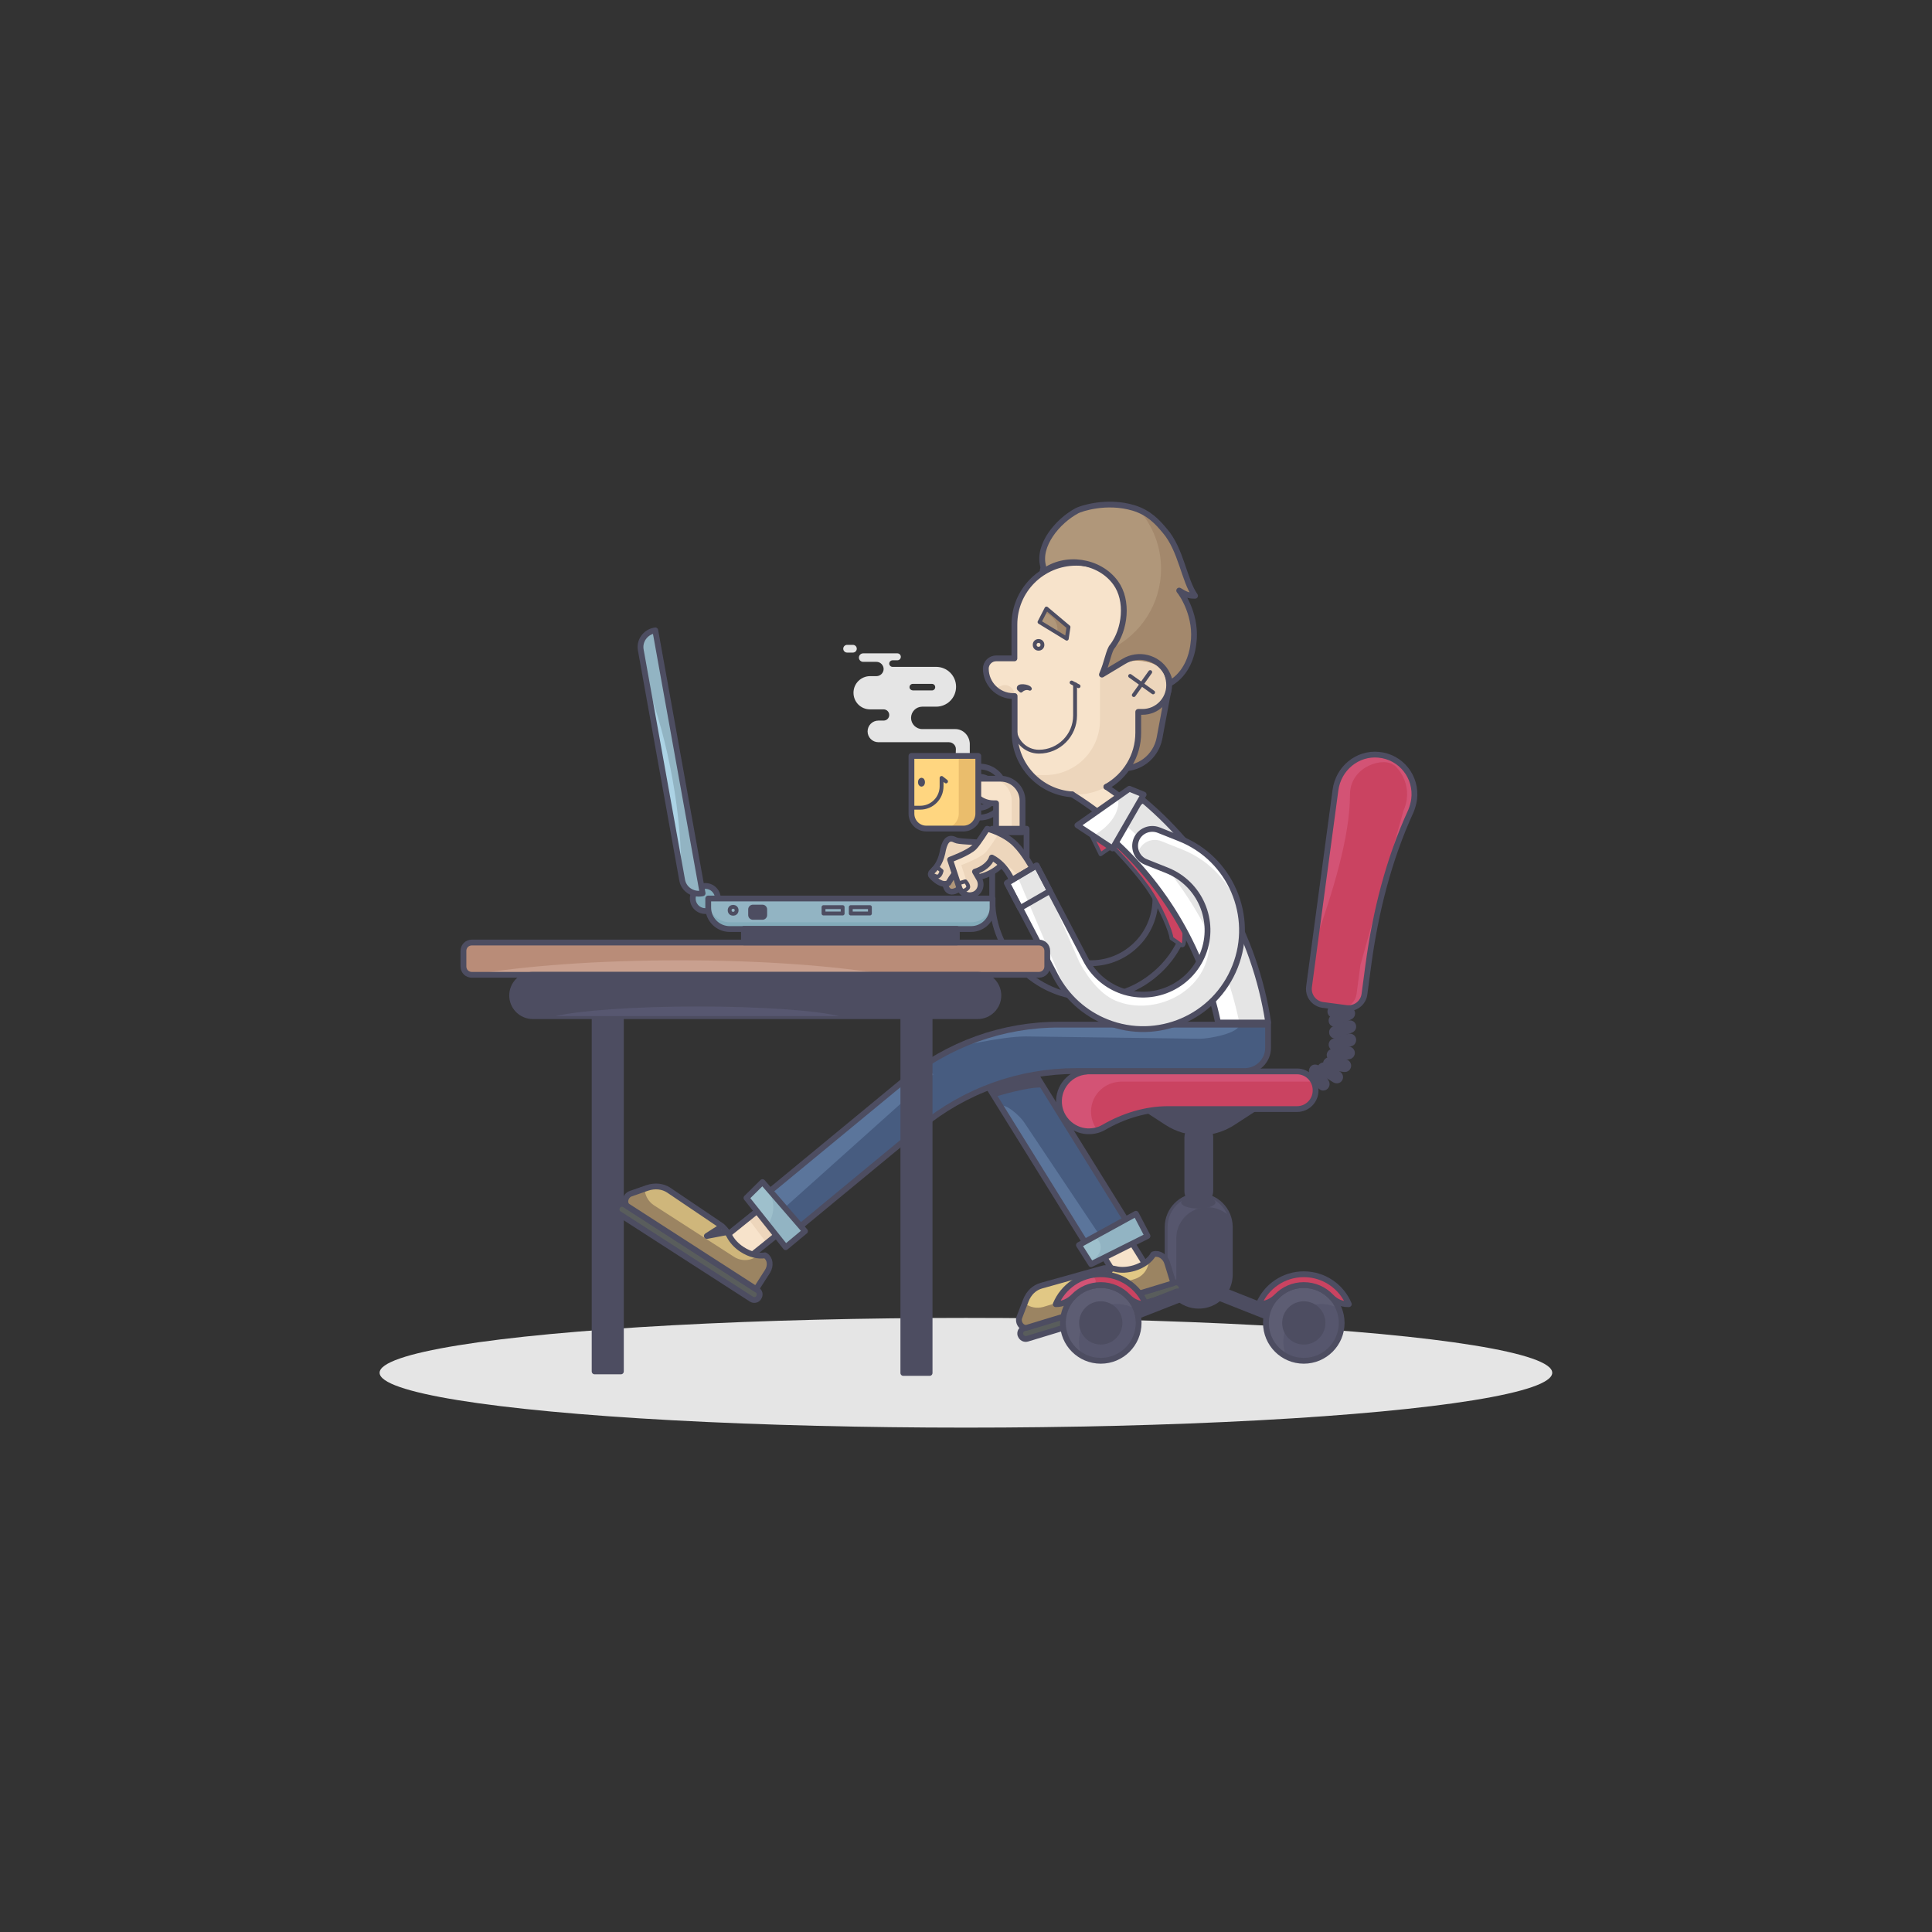 <?xml version="1.0" encoding="UTF-8" standalone="no"?><!DOCTYPE svg PUBLIC "-//W3C//DTD SVG 1.1//EN" "http://www.w3.org/Graphics/SVG/1.1/DTD/svg11.dtd"><svg width="100%" height="100%" viewBox="0 0 4167 4167" version="1.1" xmlns="http://www.w3.org/2000/svg" xmlns:xlink="http://www.w3.org/1999/xlink" xml:space="preserve" xmlns:serif="http://www.serif.com/" style="fill-rule:evenodd;clip-rule:evenodd;stroke-linecap:round;stroke-linejoin:round;stroke-miterlimit:10;"><rect x="0" y="0" width="4167" height="4167" fill="#333333" stroke="none"/><g><ellipse id="XMLID_173_" cx="2083.33" cy="2960.83" rx="1264.58" ry="118.333" style="fill:#e5e5e5;"/><path id="XMLID_12_" d="M2585.42,2816.25c37.083,0 67.083,-30 67.083,-67.083l0,-102.5c0,-37.084 -30,-67.084 -67.083,-67.084c-37.084,0 -67.084,30 -67.084,67.084l0,102.5c0,37.083 30,67.083 67.084,67.083Z" style="fill:none;fill-rule:nonzero;stroke:#4d4d61;stroke-width:12.5px;"/><path id="XMLID_83_" d="M2585.42,2816.25c37.083,0 67.083,-30 67.083,-67.083l0,-102.5c0,-37.084 -30,-67.084 -67.083,-67.084c-37.084,0 -67.084,30 -67.084,67.084l0,102.5c0,37.083 30,67.083 67.084,67.083Z" style="fill:#4d4d61;fill-rule:nonzero;"/><path id="XMLID_169_" d="M2537.08,2773.33l0,-102.5c0,-37.083 30,-67.083 67.084,-67.083c16.25,0 30.833,5.833 42.5,15c-10.417,-23.333 -33.75,-39.583 -61.25,-39.583c-37.084,-0 -67.084,30 -67.084,67.083l0,102.5c0,21.25 9.584,40 25,52.083c-4.166,-7.916 -6.25,-17.5 -6.25,-27.5Z" style="fill:#56566d;fill-rule:nonzero;"/><ellipse id="XMLID_162_" cx="2584.58" cy="2593.33" rx="37.083" ry="13.333" style="fill:#4d4d61;"/><path id="XMLID_159_" d="M2585.42,2593.33c13.75,0 25,-11.25 25,-25l-0,-115.416c-0,-11.667 -9.584,-21.25 -21.25,-21.25l-7.084,-0c-11.666,-0 -21.25,9.583 -21.25,21.25l0,115.416c-0.416,13.75 10.834,25 24.584,25Z" style="fill:#4d4d61;fill-rule:nonzero;"/><path id="XMLID_11_" d="M2585.42,2593.33c13.75,0 25,-11.25 25,-25l-0,-115.833c-0,-11.667 -9.167,-20.833 -20.834,-20.833l-7.916,-0c-11.667,-0 -20.834,9.166 -20.834,20.833l0,115.833c-0.416,13.75 10.834,25 24.584,25Z" style="fill:none;fill-rule:nonzero;stroke:#4d4d61;stroke-width:12.5px;"/><path id="XMLID_121_" d="M2060.42,1572.5l-71.25,0c-13.334,0 -24.167,-10.833 -24.167,-24.167c0,-13.333 10.833,-24.166 24.167,-24.166l30,-0c23.75,-0 42.916,-19.167 42.916,-42.917c0,-23.75 -19.166,-42.917 -42.916,-42.917l-94.167,0c-3.75,0 -7.083,-3.333 -7.083,-7.083c-0,-3.75 3.333,-7.083 7.083,-7.083l10.417,-0c4.166,-0 7.5,-3.334 7.5,-7.5c-0,-4.167 -3.334,-7.5 -7.5,-7.5l-73.75,-0c-5,-0 -9.167,4.166 -9.167,9.166c-0,5 4.167,9.167 9.167,9.167l28.75,-0c8.333,-0 15.416,7.083 15.416,15.417c0,8.333 -7.083,15.416 -15.416,15.416l-13.75,0c-19.584,0 -35.834,15.834 -35.834,35.834c0,20 15.834,35.833 35.834,35.833l29.166,-0c6.667,-0 12.084,5.417 12.084,12.083c-0,6.667 -5.417,12.084 -12.084,12.084l-11.25,-0c-12.916,-0 -23.333,10.416 -23.333,23.333c-0,12.917 10.417,23.333 23.333,23.333l152.084,0c8.333,0 15.416,7.084 15,15.417l-0.417,11.667l30.417,-0l-0,-24.167c-0.834,-17.5 -14.584,-31.25 -31.25,-31.25Zm-98.75,-90.417c-0,-3.75 2.916,-7.083 7.083,-7.083l41.25,-0c3.75,-0 7.083,2.917 7.083,7.083c0,3.75 -2.916,7.084 -7.083,7.084l-41.25,-0c-4.167,-0.417 -7.083,-3.334 -7.083,-7.084Z" style="fill:#e5e5e5;fill-rule:nonzero;"/><path id="XMLID_164_" d="M1839.58,1407.5l-12.5,0c-4.583,0 -8.333,-3.75 -8.333,-8.333c0,-4.584 3.75,-8.334 8.333,-8.334l12.5,0c4.584,0 8.334,3.75 8.334,8.334c-0,4.583 -3.75,8.333 -8.334,8.333Z" style="fill:#e5e5e5;fill-rule:nonzero;"/><path id="XMLID_4_" d="M2842.5,2345.42l-17.5,-28.75c-3.75,-6.25 -1.667,-14.584 4.583,-18.75c6.25,-3.75 14.584,-1.667 18.75,4.583l17.5,28.75c3.75,6.25 1.667,14.583 -4.583,18.75c-6.667,4.167 -15,2.083 -18.75,-4.583Z" style="fill:#4d4d61;fill-rule:nonzero;"/><path d="M2875.83,2334.58l-28.333,-17.916c-6.25,-4.167 -8.333,-12.5 -4.167,-18.75c4.167,-6.25 12.5,-8.334 18.75,-4.167l28.334,17.917c6.25,4.166 8.333,12.5 4.166,18.75c-3.75,6.25 -12.083,7.916 -18.75,4.166Z" style="fill:#4d4d61;fill-rule:nonzero;"/><path d="M2898.75,2312.08l-33.333,-4.583c-7.5,-0.833 -12.5,-7.917 -11.667,-15.417c0.833,-7.5 7.917,-12.5 15.417,-11.666l33.333,4.583c7.5,0.833 12.5,7.917 11.667,15.417c-1.25,7.5 -7.917,12.5 -15.417,11.666Z" style="fill:#4d4d61;fill-rule:nonzero;"/><path d="M2910.42,2284.58l-33.334,4.584c-7.5,1.25 -14.166,-4.167 -15.416,-11.667c-1.25,-7.5 4.166,-14.167 11.666,-15.417l33.334,-4.583c7.5,-1.25 14.166,4.167 15.416,11.667c0.834,7.5 -4.166,14.166 -11.666,15.416Z" style="fill:#4d4d61;fill-rule:nonzero;"/><path d="M2915.42,2256.25l-32.084,10c-7.083,2.083 -14.583,-1.667 -17.083,-9.167c-2.083,-7.083 1.667,-14.583 9.167,-17.083l32.083,-10c7.083,-2.083 14.583,1.667 17.083,9.167c1.667,7.5 -2.083,15 -9.166,17.083Z" style="fill:#4d4d61;fill-rule:nonzero;"/><path d="M2916.25,2227.08l-31.25,12.084c-7.083,2.5 -15,-0.834 -17.5,-7.917c-2.5,-7.083 0.833,-15 7.917,-17.5l31.25,-12.083c7.083,-2.5 15,0.833 17.5,7.916c2.5,7.084 -0.834,14.584 -7.917,17.5Z" style="fill:#4d4d61;fill-rule:nonzero;"/><path d="M2915.42,2197.92l-30,15.416c-6.667,3.334 -15,0.834 -18.334,-5.833c-3.333,-6.667 -0.833,-15 5.834,-18.333l30,-15.417c6.666,-3.333 15,-0.833 18.333,5.833c3.333,6.667 0.833,15 -5.833,18.334Z" style="fill:#4d4d61;fill-rule:nonzero;"/><path id="XMLID_3_" d="M2912.92,2178.33l-30,15.417c-6.667,3.333 -15,0.833 -18.334,-5.833c-3.333,-6.667 -0.833,-15 5.834,-18.334l30,-15.416c6.666,-3.334 15,-0.834 18.333,5.833c3.333,6.667 0.833,15 -5.833,18.333Z" style="fill:#4d4d61;fill-rule:nonzero;"/><path id="XMLID_112_" d="M2112.92,1653.33c-30.417,0 -55,24.584 -55,55c-0,30.417 24.583,55 55,55c30.416,0 55,-24.583 55,-55c-0,-30.416 -24.584,-55 -55,-55Zm-0,88.75c-18.334,0 -33.334,-15 -33.334,-33.333c0,-18.333 15,-33.333 33.334,-33.333c18.333,-0 33.333,15 33.333,33.333c0,18.333 -15,33.333 -33.333,33.333Z" style="fill:none;fill-rule:nonzero;stroke:#4d4d61;stroke-width:12.5px;"/><path id="XMLID_105_" d="M2158.33,1679.58l-47.5,0c-12.5,0 -20.833,13.334 -14.583,24.584c8.75,16.666 26.667,28.333 47.083,28.333l5.417,0l0,62.5l57.083,0l0,-68.333c-0.416,-25.834 -21.666,-47.084 -47.5,-47.084Z" style="fill:#f7e3cb;fill-rule:nonzero;"/><path id="XMLID_114_" d="M2158.33,1679.58l-23.75,0c26.25,0 47.5,21.25 47.5,47.5l0,68.334l23.75,-0l0,-68.334c-0.416,-26.25 -21.666,-47.5 -47.5,-47.5Z" style="fill:#edd6bc;fill-rule:nonzero;"/><path id="XMLID_108_" d="M2158.33,1679.58l-53.75,0c-8.75,0 -14.583,8.334 -12.083,16.25c7.083,21.25 27.083,36.667 50.417,36.667l5.416,0l0,62.5l57.084,0l-0,-68.333c-0,-25.834 -21.25,-47.084 -47.084,-47.084Z" style="fill:none;fill-rule:nonzero;stroke:#4d4d61;stroke-width:12.5px;"/><path id="XMLID_5_" d="M1997.92,1787.08l80,0c17.5,0 32.083,-14.166 32.083,-32.083l-0,-124.583l-144.167,-0l0,124.583c0,17.5 14.167,32.083 32.084,32.083Z" style="fill:#ffd680;fill-rule:nonzero;"/><path id="XMLID_93_" d="M1965.83,1742.08l18.75,0c25.834,0 46.25,-20.833 46.25,-46.25l0,-17.916l9.584,7.5" style="fill:none;fill-rule:nonzero;stroke:#4d4d61;stroke-width:8.33px;"/><path id="XMLID_122_" d="M2067.92,1630l-0,124.583c-0,17.5 -14.167,32.084 -32.084,32.084l41.667,-0c17.5,-0 32.083,-14.167 32.083,-32.084l0,-124.583l-41.666,0Z" style="fill:#eabd6c;fill-rule:nonzero;"/><path id="XMLID_104_" d="M1997.92,1787.08l80,0c17.5,0 32.083,-14.166 32.083,-32.083l-0,-124.583l-144.167,-0l0,124.583c0,17.5 14.167,32.083 32.084,32.083Z" style="fill:none;fill-rule:nonzero;stroke:#4d4d61;stroke-width:12.5px;"/><path id="XMLID_98_" d="M2352.92,1799.58l20.833,42.917l30.833,-21.25l-51.666,-21.667Z" style="fill:#ca4361;fill-rule:nonzero;"/><path id="XMLID_101_" d="M2352.92,1799.58l20.833,42.917l30.833,-21.25l-51.666,-21.667Z" style="fill:none;fill-rule:nonzero;stroke:#4d4d61;stroke-width:8.33px;"/><path id="XMLID_79_" d="M2423.72,2779.25l56.988,-35.393l-237.64,-382.629l-56.987,35.393l237.639,382.629Z" style="fill:#f7e3cb;"/><path id="XMLID_49_" d="M2423.72,2779.25l56.988,-35.393l-237.64,-382.629l-56.987,35.393l237.639,382.629Z" style="fill:none;stroke:#4d4d61;stroke-width:12.5px;"/><path id="XMLID_50_" d="M1565,2666.67l441.25,-355l42.5,51.25l-441.25,355.416l-42.5,-51.666Z" style="fill:#f7e3cb;fill-rule:nonzero;"/><path id="XMLID_138_" d="M1613.33,2627.92l40.417,53.333l40,-31.25l-40.417,-54.583l-40,32.5Z" style="fill:#edd6bc;fill-rule:nonzero;"/><path id="XMLID_77_" d="M1565,2666.67l441.25,-355l42.5,51.25l-441.25,355.416l-42.5,-51.666Z" style="fill:none;fill-rule:nonzero;stroke:#4d4d61;stroke-width:12.5px;"/><path id="XMLID_64_" d="M2514.58,1799.58l-31.666,-36.666c-13.334,-15.417 -36.667,-17.084 -52.084,-4.167c-15.833,13.333 -17.5,37.083 -4.166,52.5l31.666,36.667c50,57.916 43.75,145.833 -14.583,195.833c-57.917,50 -145.833,43.75 -195.833,-14.583c-21.667,-25.417 -33.75,-57.5 -33.75,-90.834l-0,-150.833l-74.167,0l0,151.25c0,51.25 18.333,100.417 51.667,139.167c77.083,89.166 211.666,99.166 300.833,22.083c89.167,-76.25 98.75,-211.25 22.083,-300.417Z" style="fill:none;fill-rule:nonzero;stroke:#4d4d61;stroke-width:12.5px;"/><path id="XMLID_102_" d="M2395,1821.25c0,0 47.917,47.917 78.75,91.25c30.417,42.917 52.917,100 52.917,111.25c17.5,11.25 22.083,17.5 25,14.583c2.916,-2.916 2.916,-19.583 2.916,-34.166c0,-15 -135.416,-199.167 -159.583,-182.917Z" style="fill:#ca4361;fill-rule:nonzero;"/><path id="XMLID_103_" d="M2395,1821.25c0,0 47.917,47.917 78.75,91.25c30.417,42.917 52.917,100 52.917,111.25c17.5,11.25 22.083,17.5 25,14.583c2.916,-2.916 2.916,-19.583 2.916,-34.166c0,-15 -135.416,-199.167 -159.583,-182.917Z" style="fill:none;fill-rule:nonzero;stroke:#4d4d61;stroke-width:8.33px;"/><path id="XMLID_135_" d="M2540.83,2788.75l-325.416,98.75c-5.834,1.667 -12.084,-1.667 -14.167,-7.5l-0.417,-0.833c-1.666,-5.834 1.667,-12.084 7.5,-14.167l325.417,-98.75c5.833,-1.667 12.083,1.667 14.167,7.5l0.416,0.833c1.667,6.25 -1.666,12.5 -7.5,14.167Z" style="fill:#595d5c;fill-rule:nonzero;"/><path id="XMLID_134_" d="M2540.83,2788.75l-325.416,98.75c-5.834,1.667 -12.084,-1.667 -14.167,-7.5l-0.417,-0.833c-1.666,-5.834 1.667,-12.084 7.5,-14.167l325.417,-98.75c5.833,-1.667 12.083,1.667 14.167,7.5l0.416,0.833c1.667,6.25 -1.666,12.5 -7.5,14.167Z" style="fill:none;fill-rule:nonzero;stroke:#4d4d61;stroke-width:12.5px;"/><path id="XMLID_133_" d="M2488.75,2705l-1.25,0.417c-7.083,12.5 -22.083,23.75 -41.25,29.583c-14.167,4.167 -28.333,5 -40,2.083c-10.417,-2.5 -21.25,-2.916 -31.667,0l-128.333,35.834c-15.417,4.166 -27.5,15.833 -33.75,32.083l-13.75,35.833c-4.583,12.084 5.833,25.834 17.083,22.5l315,-95.833l-13.333,-43.333c-4.167,-13.75 -17.083,-22.084 -28.75,-19.167Z" style="fill:#9b8462;fill-rule:nonzero;"/><path id="XMLID_132_" d="M2212.5,2805.42l-2.083,5.833c10.833,8.333 25.416,11.667 40,7.5l196.666,-60c18.75,-5.833 30.417,-22.5 30.834,-41.25c-7.917,7.5 -18.75,13.75 -31.25,17.5c-14.167,4.167 -28.334,5 -40,2.083c-10.417,-2.5 -21.25,-2.916 -31.667,0l-128.333,35.834c-15.834,4.166 -27.917,15.833 -34.167,32.5Z" style="fill:#e1c885;fill-rule:nonzero;"/><path id="XMLID_131_" d="M2488.75,2705l-1.25,0.417c-7.083,12.5 -22.083,23.75 -41.25,29.583c-14.167,4.167 -28.333,5 -40,2.083c-10.417,-2.5 -21.25,-2.916 -31.667,0l-128.333,35.834c-15.417,4.166 -27.5,15.833 -33.75,32.083l-13.75,35.833c-4.583,12.084 5.833,25.834 17.083,22.5l315,-95.833l-13.333,-43.333c-4.167,-13.75 -17.083,-22.084 -28.75,-19.167Z" style="fill:none;fill-rule:nonzero;stroke:#4d4d61;stroke-width:12.5px;"/><path id="XMLID_100_" d="M2374.58,2774.58l22.084,-39.166l-16.667,0.416l-5.417,38.75Z" style="fill:none;fill-rule:nonzero;stroke:#4d4d61;stroke-width:12.5px;"/><path id="XMLID_7_" d="M2312.5,1713.33c177.5,110.834 299.583,289.584 340.417,492.084l57.5,-0c-32.5,-206.667 -149.584,-390.834 -324.167,-508.334" style="fill:#f7e3cb;fill-rule:nonzero;"/><path id="XMLID_10_" d="M2658.75,2421.25l46.25,-30l-233.75,0l46.25,30c43.333,27.917 98.333,27.917 141.25,0Z" style="fill:none;fill-rule:nonzero;stroke:#4d4d61;stroke-width:12.5px;"/><path id="XMLID_2_" d="M2658.75,2421.25l46.25,-30l-233.75,0l46.25,30c43.333,27.917 98.333,27.917 141.25,0Z" style="fill:#4d4d61;fill-rule:nonzero;"/><path id="XMLID_26_" d="M2372.92,1703.33c47.916,-20 82.083,-67.5 82.083,-122.916l0,-45l9.167,-0c31.666,-0 57.5,-25.834 57.5,-57.5c-0,-31.667 -22.084,-61.25 -54.167,-61.25l-15.417,1.25l2.5,-70.834c0,-73.75 -59.583,-133.333 -133.333,-133.333c-73.75,0 -133.333,59.583 -133.333,133.333l-0,72.917l-39.584,0c-12.083,0 -22.083,10 -22.083,22.083c0,32.5 26.25,59.167 59.167,59.167l2.916,0l0,79.167c0,70.416 55,128.333 124.167,132.916" style="fill:#f7e3cb;fill-rule:nonzero;"/><path id="XMLID_1_" d="M2797.5,2310.83l-449.583,0c-1.667,0 -2.917,0 -4.584,0.417c-34.583,2.5 -61.666,32.917 -59.166,68.75c2.083,32.083 28.75,58.333 61.25,60c12.916,0.417 25,-2.5 35,-8.333c42.5,-24.584 90,-39.584 139.583,-39.584l277.5,0c22.083,0 40,-17.916 40,-40c0.417,-22.916 -17.917,-41.25 -40,-41.25Z" style="fill:#ca4361;fill-rule:nonzero;"/><path id="XMLID_163_" d="M2353.33,2402.08c-2.5,-35.833 24.584,-65.833 59.167,-68.75c1.25,0 2.917,-0.416 4.583,-0.416l416.667,-0c-6.667,-13.334 -20,-22.084 -35.833,-22.084l-450,0c-1.667,0 -2.917,0 -4.584,0.417c-34.583,2.5 -61.666,32.917 -59.166,68.75c2.083,32.083 28.75,58.333 61.25,60c7.5,0.417 14.583,-0.417 21.25,-2.5c-7.5,-10.417 -12.5,-22.5 -13.334,-35.417Z" style="fill:#d35375;fill-rule:nonzero;"/><path id="XMLID_39_" d="M2797.5,2310.83l-449.583,0c-1.667,0 -2.917,0 -4.584,0.417c-34.583,2.5 -61.666,32.917 -59.166,68.75c2.083,32.083 28.75,58.333 61.25,60c12.916,0.417 25,-2.5 35,-8.333c42.5,-24.584 90,-39.584 139.583,-39.584l277.5,0c22.083,0 40,-17.916 40,-40c0.417,-22.916 -17.917,-41.25 -40,-41.25Z" style="fill:none;fill-rule:nonzero;stroke:#4d4d61;stroke-width:12.5px;"/><path id="XMLID_15_" d="M2745.75,2852.01l11.352,-28.666l-123.96,-49.093l-11.352,28.665l123.96,49.094Z" style="fill:#4d4d61;"/><path id="XMLID_20_" d="M2436.67,2851.67l-11.25,-28.334l109.583,-43.333c7.917,-2.917 16.667,0.833 20,8.75c2.917,7.917 -0.833,16.667 -8.75,20l-109.583,42.917Z" style="fill:#4d4d61;fill-rule:nonzero;"/><path id="XMLID_28_" d="M2520,1489.58l-19.167,102.5c-7.916,41.25 -45.833,69.584 -87.5,64.584l-0.416,-0l49.166,-207.084l57.917,40Z" style="fill:#a3886c;fill-rule:nonzero;"/><path id="XMLID_36_" d="M2520,1489.58l-19.167,102.5c-7.916,41.25 -45.833,69.584 -87.5,64.584l-0.416,-0l49.166,-207.084l57.917,40Z" style="fill:none;fill-rule:nonzero;stroke:#4d4d61;stroke-width:12.5px;"/><path id="XMLID_35_" d="M2187.92,1508.33l-0,-9.583c-0,-13.333 -11.667,-23.333 -24.584,-20.833l-15.416,5.416l40,25Z" style="fill:#edd6bc;fill-rule:nonzero;"/><path id="XMLID_40_" d="M2462.08,1420l-7.5,0l0,-71.25c-32.083,49.583 -82.083,115 -82.083,115l0,89.583c0,65.417 -52.917,118.334 -118.333,118.334l-30.417,-0c24.167,25.833 58.75,42.083 97.083,42.083c73.75,0 133.334,-59.583 133.334,-133.333l-0,-45l9.166,-0c32.917,-0 59.167,-27.5 57.5,-60.417c-0.833,-31.25 -27.916,-55 -58.75,-55Z" style="fill:#edd6bc;fill-rule:nonzero;"/><path id="XMLID_46_" d="M2386.25,1697.08c40.833,-22.916 68.75,-66.25 68.75,-116.666l0,-45l9.167,-0c31.666,-0 57.5,-25.834 57.5,-57.5c-0,-31.667 -22.084,-61.25 -54.167,-61.25l-15.417,1.25l2.5,-70.834c0,-73.75 -59.583,-133.333 -133.333,-133.333c-73.75,0 -133.333,59.583 -133.333,133.333l-0,72.917l-39.584,0c-12.083,0 -22.083,10 -22.083,22.083c0,32.5 26.25,59.167 59.167,59.167l2.916,0l0,79.167c0,70.416 55,128.333 124.167,132.916" style="fill:none;fill-rule:nonzero;stroke:#4d4d61;stroke-width:12.5px;"/><circle id="XMLID_24_" cx="2240" cy="1390.83" r="8.333" style="fill:none;stroke:#4d4d61;stroke-width:8.33px;stroke-linecap:butt;stroke-linejoin:miter;"/><path id="XMLID_31_" d="M2318.75,1475.83l0,67.5c0,42.917 -35,77.917 -77.917,77.917c-29.166,0 -52.5,-23.75 -52.5,-52.5" style="fill:none;fill-rule:nonzero;stroke:#4d4d61;stroke-width:8.33px;"/><path id="XMLID_30_" d="M2311.25,1472.08l15,7.917" style="fill:none;fill-rule:nonzero;stroke:#4d4d61;stroke-width:8.33px;"/><path id="XMLID_32_" d="M2257.08,1312.5l-15,29.167l58.75,35.833l3.75,-25l-47.5,-40Z" style="fill:#b0977a;fill-rule:nonzero;"/><path id="XMLID_41_" d="M2257.08,1312.5l-4.583,9.167c16.25,4.583 28.333,18.75 28.333,36.25c0,2.5 -0.416,5 -0.833,7.083l20.833,12.917l3.75,-25l-47.5,-40.417Z" style="fill:#a3886c;fill-rule:nonzero;"/><path id="XMLID_23_" d="M2257.08,1312.5l-15,29.167l58.75,35.833l3.75,-25l-47.5,-40Z" style="fill:none;fill-rule:nonzero;stroke:#4d4d61;stroke-width:8.33px;"/><path id="XMLID_22_" d="M2543.33,1273.75c14.167,8.75 20.417,11.25 34.167,11.25c-23.75,-33.333 -29.583,-98.75 -65,-140c-15.833,-18.75 -33.75,-39.167 -67.917,-49.583c-58.75,-17.5 -114.166,2.083 -121.25,5.833c-42.916,22.917 -85.833,75.417 -73.333,120.417c1.25,5 -2.917,8.333 0,12.083c47.083,-35.833 121.25,-25 156.25,23.333c27.917,38.334 20.417,100.834 -6.667,136.667c-7.916,7.917 -11.25,34.583 -22.916,61.25l31.25,-19.167c32.083,-19.583 80.416,-13.75 107.083,12.917c4.583,7.917 7.5,16.25 8.75,24.583c3.333,-2.083 7.5,-4.583 12.5,-8.75c30.833,-25.833 36.25,-65 37.5,-75c9.167,-59.166 -23.75,-108.333 -30.417,-115.833Z" style="fill:#b0977a;fill-rule:nonzero;"/><path id="XMLID_42_" d="M2577.92,1285.42c-23.75,-33.334 -29.584,-98.75 -65,-140c-13.75,-16.25 -29.167,-34.167 -55.834,-45c29.167,33.75 47.084,77.916 47.084,126.25c-0,75.833 -43.75,141.25 -107.5,172.916c-5.834,11.25 -9.584,33.75 -19.584,56.25l31.25,-19.166c32.084,-19.584 80.417,-13.75 107.084,12.916c4.583,7.917 7.5,16.25 8.75,24.584c3.333,-2.084 7.5,-4.584 12.5,-8.75c30.833,-25.834 36.25,-65 37.5,-75c8.333,-59.584 -25,-109.167 -31.25,-116.25c15,8.75 21.25,11.25 35,11.25Z" style="fill:#a3886c;fill-rule:nonzero;"/><path id="XMLID_33_" d="M2543.33,1273.75c14.167,8.75 20.417,11.25 34.167,11.25c-23.75,-33.333 -29.583,-98.75 -65,-140c-15.833,-18.75 -33.75,-39.167 -67.917,-49.583c-58.75,-17.5 -114.166,2.083 -121.25,5.833c-42.916,22.917 -85.833,75.417 -73.333,120.417c1.25,5 -2.917,8.333 0,12.083c47.083,-35.833 121.25,-25 156.25,23.333c27.917,38.334 20.417,100.834 -6.667,136.667c-7.916,7.917 -11.25,34.583 -22.916,61.25l47.083,-28.333c31.25,-19.167 72.5,-9.167 91.25,22.5c4.583,7.916 7.5,16.25 8.75,24.583c3.333,-2.083 7.5,-4.583 12.5,-8.75c30.833,-25.833 36.25,-65 37.5,-75c9.167,-59.583 -23.75,-108.75 -30.417,-116.25Z" style="fill:none;fill-rule:nonzero;stroke:#4d4d61;stroke-width:12.5px;"/><path id="XMLID_25_" d="M2437.5,1457.92l49.583,35.416" style="fill:none;fill-rule:nonzero;stroke:#4d4d61;stroke-width:8.33px;"/><path id="XMLID_29_" d="M2480.83,1449.58l-35.416,49.584" style="fill:none;fill-rule:nonzero;stroke:#4d4d61;stroke-width:8.33px;"/><path id="XMLID_38_" d="M2197.5,1485.42l4.583,4.166c0,0 8.334,-8.75 19.167,-4.166c-2.917,-5.834 -27.083,-8.75 -23.75,-0Z" style="fill:none;fill-rule:nonzero;stroke:#4d4d61;stroke-width:8.33px;"/><path id="XMLID_71_" d="M2312.5,1713.33c177.5,110.834 299.583,289.584 340.417,492.084l57.5,-0c-32.5,-206.667 -149.584,-390.834 -324.167,-508.334" style="fill:none;fill-rule:nonzero;stroke:#4d4d61;stroke-width:12.5px;"/><path id="XMLID_78_" d="M2102.76,2297.27l255.274,410.946l85.304,-52.99l-255.275,-410.946l-85.303,52.99Z" style="fill:#475c80;"/><path id="XMLID_146_" d="M2153.33,2381.67l183.75,292.916c11.667,-7.5 47.084,8.75 39.584,-2.916l-167.917,-251.25c-7.5,-11.667 -39.583,-42.084 -51.667,-34.584l-3.75,-4.166Z" style="fill:#6987af;fill-opacity:0.57;fill-rule:nonzero;"/><path id="XMLID_137_" d="M2145.42,2365.83c-0,0 78.75,-24.583 105.833,-19.583c-27.5,-52.917 -37.5,-63.333 -37.5,-63.333l-105.417,34.166l37.084,48.75Z" style="fill:#4d4d61;fill-rule:nonzero;"/><path id="XMLID_43_" d="M2102.76,2297.27l255.274,410.946l85.304,-52.99l-255.275,-410.946l-85.303,52.99Z" style="fill:none;stroke:#4d4d61;stroke-width:12.5px;"/><path id="XMLID_76_" d="M1950.42,2330l-321.25,265l63.75,77.5l293.333,-242.083c94.167,-77.917 212.917,-120.417 335,-120.417l363.75,0c27.5,0 50,-22.5 50,-50l0,-50l-450,0c-122.083,-0.417 -240.417,42.083 -334.583,120Z" style="fill:#475c80;fill-rule:nonzero;"/><path id="XMLID_174_" d="M1649.17,2578.33l28.333,39.584l335.417,-300.417l-17.084,-21.25c-15.833,10.417 -30.833,21.667 -45.416,33.75l-301.25,248.333Z" style="fill:#6987af;fill-opacity:0.57;fill-rule:nonzero;"/><path id="XMLID_140_" d="M2212.5,2235.42l375.417,5c19.583,-0 85.416,-11.667 85.416,-31.25l-387.5,-0c-40,-0 -165.833,19.583 -212.083,44.583c-12.083,6.667 82.5,-18.333 138.75,-18.333Z" style="fill:#6987af;fill-opacity:0.57;fill-rule:nonzero;"/><path id="XMLID_48_" d="M1950.42,2330l-321.25,265l63.75,77.5l293.333,-242.083c94.167,-77.917 212.917,-120.417 335,-120.417l363.75,0c27.5,0 50,-22.5 50,-50l0,-50l-450,0c-122.083,-0.417 -240.417,42.083 -334.583,120Z" style="fill:none;fill-rule:nonzero;stroke:#4d4d61;stroke-width:12.5px;"/><path id="XMLID_37_" d="M2735.42,2205.42c-28.75,-187.5 -125.834,-358.75 -270.417,-480l-91.25,63.333c129.583,105.833 219.167,253.333 253.333,416.667l108.334,-0Z" style="fill:#e5e5e5;fill-rule:nonzero;"/><path id="XMLID_123_" d="M2627.08,2205.42l45.834,-0c-35.417,-172.5 -128.75,-328.75 -263.334,-441.667l-35.833,25c129.583,105.417 219.167,253.333 253.333,416.667Z" style="fill:#fff;fill-rule:nonzero;"/><path id="XMLID_47_" d="M2735.42,2205.42c-28.75,-187.5 -125.834,-358.75 -270.417,-480l-91.25,63.333c129.583,105.833 219.167,253.333 253.333,416.667l108.334,-0Z" style="fill:none;fill-rule:nonzero;stroke:#4d4d61;stroke-width:12.5px;"/><path id="XMLID_95_" d="M2069.58,1916.25c0,0 -34.583,28.75 -31.666,-30.417c1.25,-27.083 36.666,-26.25 36.666,-26.25l3.75,25.417l-8.75,31.25Z" style="fill:#b0977a;fill-rule:nonzero;"/><path id="XMLID_94_" d="M2069.58,1916.25c0,0 -34.583,28.75 -31.666,-30.417c1.25,-27.083 36.666,-26.25 36.666,-26.25l3.75,25.417l-8.75,31.25Z" style="fill:none;fill-rule:nonzero;stroke:#4d4d61;stroke-width:12.5px;"/><path id="XMLID_60_" d="M2171.67,1852.08c-16.667,23.334 -42.5,38.334 -71.25,41.25c-21.667,2.084 -21.25,-47.916 -55,11.25c-13.334,7.084 -29.167,-7.083 -36.25,-15.416c-2.084,-2.5 -2.084,-6.25 0.416,-8.334c6.25,-5.416 17.917,-18.333 23.334,-40.833c3.75,-21.667 10.833,-37.5 27.916,-28.333c15,7.916 108.334,-3.334 110.834,40.416Z" style="fill:#edd6bc;fill-rule:nonzero;"/><path id="XMLID_91_" d="M2171.67,1852.08c-16.667,23.334 -42.5,38.334 -71.25,41.25c-21.667,2.084 -21.25,-47.916 -55,11.25c-13.334,7.084 -28.75,-7.083 -36.25,-15c-2.5,-2.5 -2.084,-6.666 0.416,-8.75c6.667,-5.833 17.917,-18.333 22.917,-40.833c3.75,-21.667 10.833,-37.5 27.917,-28.333c15.416,7.916 108.75,-3.334 111.25,40.416Z" style="fill:none;fill-rule:nonzero;stroke:#4d4d61;stroke-width:12.5px;"/><path id="XMLID_89_" d="M2183.75,1901.25c0,0 -12.083,-35 -44.583,-51.667c-3.334,12.917 -20,25.834 -36.25,30.417l9.166,15.833c7.084,12.917 1.25,29.167 -12.5,33.75c-12.083,4.167 -25,-1.666 -30,-13.333l-20.416,-62.083c-0,-0 40,-14.584 52.083,-27.084c8.333,-8.333 27.917,-39.583 27.917,-39.583c-0,0 36.25,8.75 60.833,33.333c20.417,20.417 38.75,55 38.75,55l-45,25.417Z" style="fill:#edd6bc;fill-rule:nonzero;"/><path id="XMLID_119_" d="M2093.75,1927.92l-20.417,-62.084c0,0 40,-14.583 52.084,-27.083c8.333,-8.333 27.916,-39.583 27.916,-39.583c0,-0 5.417,1.25 13.75,4.583c-19.583,-11.667 -38.333,-16.25 -38.333,-16.25c0,0 -19.583,31.25 -27.917,39.583c-12.5,12.084 -52.083,27.084 -52.083,27.084l20.417,62.083c4.166,10.417 15,16.25 25.833,14.167c-0.417,-0.834 -0.833,-1.667 -1.25,-2.5Z" style="fill:#f7e3cb;fill-rule:nonzero;"/><path id="XMLID_120_" d="M2163.33,1861.25c-0.416,1.667 -1.25,3.333 -2.083,5c15.833,16.667 22.5,35 22.5,35l14.167,-7.917c-7.084,-10.833 -18.334,-23.75 -34.584,-32.083Z" style="fill:#f7e3cb;fill-rule:nonzero;"/><path id="XMLID_90_" d="M2183.75,1901.25c0,0 -12.083,-35 -44.583,-51.667c-3.334,12.917 -20,25.834 -36.25,30.417l9.166,15.833c7.084,12.917 1.25,29.167 -12.5,33.75c-12.083,4.167 -25,-1.666 -30,-13.333l-20.416,-62.083c-0,-0 40,-14.584 52.083,-27.084c8.333,-8.333 27.917,-39.583 27.917,-39.583c-0,0 36.25,8.75 60.833,33.333c20.417,20.417 38.75,55 38.75,55l-45,25.417Z" style="fill:none;fill-rule:nonzero;stroke:#4d4d61;stroke-width:12.5px;"/><path id="XMLID_92_" d="M2069.58,1904.58l12.5,-3.75c0,0 6.25,6.25 6.25,12.084c0,5.833 -14.583,10.416 -14.583,10.416c0,0 -9.583,-13.75 -4.167,-18.75Z" style="fill:none;fill-rule:nonzero;stroke:#4d4d61;stroke-width:8.33px;"/><path id="XMLID_106_" d="M2020.83,1870l10,8.333c0,0 -1.666,8.75 -6.666,11.667c-4.584,2.917 -16.667,-6.25 -16.667,-6.25c-0,0 6.25,-15.417 13.333,-13.75Z" style="fill:none;fill-rule:nonzero;stroke:#4d4d61;stroke-width:8.33px;"/><path id="XMLID_74_" d="M2235.83,1866.67l106.25,203.75c15.417,29.583 40.834,52.5 72.084,65c71.25,28.333 152.083,-6.667 180.416,-77.917c28.334,-71.25 -6.666,-152.083 -77.916,-180.417l-45,-17.916c-19.167,-7.5 -28.334,-29.584 -20.834,-48.334c7.5,-18.75 29.167,-27.916 48.334,-20.416l45,17.916c109.583,43.334 162.916,167.5 119.583,276.667c-43.333,109.583 -167.5,162.917 -276.667,119.583c-47.5,-18.75 -86.666,-54.166 -110.416,-99.583l-104.584,-200.417l63.75,-37.916Z" style="fill:#e5e5e5;fill-rule:nonzero;"/><path id="XMLID_6_" d="M2264.58,1921.67l-28.75,-55l-64.166,37.916l28.333,54.167l64.583,-37.083Z" style="fill:#e5e5e5;fill-rule:nonzero;"/><path id="XMLID_118_" d="M2171.67,1904.58l104.583,200.417c3.75,7.083 7.917,14.167 12.5,20.833c-2.5,-14.583 12.5,16.667 12.5,16.667l-106.667,-252.083l-22.916,14.166Z" style="fill:#fff;fill-rule:nonzero;"/><path id="XMLID_116_" d="M2264.58,1921.67l-28.75,-55l-64.166,37.916l28.333,54.167l64.583,-37.083Z" style="fill:none;fill-rule:nonzero;stroke:#4d4d61;stroke-width:12.5px;"/><path id="XMLID_107_" d="M2456.25,1834.58c7.5,-18.75 29.167,-27.916 48.333,-20.416l45,17.916c64.167,25.417 109.167,78.75 126.667,140.834c-11.667,-71.667 -59.583,-135.834 -131.667,-164.584l-45,-17.916c-19.166,-7.5 -40.416,1.666 -48.333,20.416c-4.583,11.25 -3.333,23.75 2.917,33.334c-0,-3.334 0.833,-6.25 2.083,-9.584Z" style="fill:#fff;fill-rule:nonzero;"/><path id="XMLID_113_" d="M2241.25,1877.08l87.083,198.75c22.084,40 49.167,71.25 80,83.334c71.25,28.333 162.5,-6.667 190.834,-77.917c12.083,-30.833 12.5,-63.333 3.333,-92.5c2.917,22.5 0.417,46.25 -8.75,68.75c-28.333,71.25 -109.167,106.25 -180.417,77.917c-30.833,-12.5 -56.666,-35.417 -72.083,-65l-105.417,-203.75" style="fill:#fff;fill-rule:nonzero;"/><path id="XMLID_62_" d="M2235.83,1866.67l106.25,203.75c15.417,29.583 40.834,52.5 72.084,65c71.25,28.333 152.083,-6.667 180.416,-77.917c28.334,-71.25 -6.666,-152.083 -77.916,-180.417l-45,-17.916c-19.167,-7.5 -28.334,-29.584 -20.834,-48.334c7.5,-18.75 29.167,-27.916 48.334,-20.416l45,17.916c109.583,43.334 162.916,167.5 119.583,276.667c-43.333,109.583 -167.5,162.917 -276.667,119.583c-47.5,-18.75 -86.666,-54.166 -110.416,-99.583l-104.584,-200.417l63.75,-37.916Z" style="fill:none;fill-rule:nonzero;stroke:#4d4d61;stroke-width:12.5px;"/><path id="XMLID_72_" d="M2466.67,1713.75l-67.084,116.25l-75.833,-50l112.083,-78.75l30.834,12.5Z" style="fill:#e5e5e5;fill-rule:nonzero;"/><path id="XMLID_115_" d="M2410.42,1719.17l-86.667,60.833l34.167,22.5c0.416,-0.417 0.833,-0.417 1.25,-0.833c37.916,-20.834 59.583,-56.25 51.25,-82.5Z" style="fill:#fff;fill-rule:nonzero;"/><path id="XMLID_34_" d="M2466.67,1713.75l-67.084,116.25l-75.833,-50l112.083,-78.75l30.834,12.5Z" style="fill:none;fill-rule:nonzero;stroke:#4d4d61;stroke-width:12.5px;"/><circle id="XMLID_80_" cx="2374.17" cy="2853.33" r="81.667" style="fill:#56566d;"/><path id="XMLID_170_" d="M2327.08,2894.17c0,-45 36.667,-81.667 81.667,-81.667c15,0 29.167,4.167 41.25,11.25c-12.083,-30.417 -41.667,-52.083 -76.25,-52.083c-45,-0 -81.667,36.666 -81.667,81.666c0,30 16.25,56.25 40.417,70.417c-3.333,-9.167 -5.417,-19.167 -5.417,-29.583Z" style="fill:#66667c;fill-opacity:0.44;fill-rule:nonzero;"/><circle id="XMLID_19_" cx="2374.17" cy="2853.33" r="81.667" style="fill:none;stroke:#4d4d61;stroke-width:12.5px;"/><circle id="XMLID_18_" cx="2374.17" cy="2853.33" r="40.417" style="fill:none;stroke:#4d4d61;stroke-width:12.5px;"/><circle id="XMLID_81_" cx="2374.17" cy="2853.33" r="40.417" style="fill:#4d4d61;"/><path id="XMLID_82_" d="M2469.17,2812.92c-13.75,-0 -26.25,-5.834 -35.834,-15.834c-15,-15.833 -35.833,-25.416 -59.166,-25.416c-22.917,-0 -43.334,9.166 -58.334,24.583c-10.416,10.417 -23.75,16.667 -38.333,16.667l-0.417,-0c15.834,-37.917 53.334,-64.584 97.084,-64.584c43.75,0 81.25,26.667 97.083,64.584l-2.083,-0Z" style="fill:#ca4361;fill-rule:nonzero;"/><path id="XMLID_167_" d="M2348.75,2751.25c-32.5,7.917 -58.75,31.25 -71.667,61.667l0.417,-0c14.167,-0 27.5,-5.417 37.083,-15.417c8.334,-8.75 25.417,-15.833 39.167,-20c12.083,-3.75 12.917,-21.25 0.833,-25.417c-1.25,-0.833 -3.75,-1.25 -5.833,-0.833Z" style="fill:#d35375;fill-rule:nonzero;"/><path id="XMLID_17_" d="M2469.17,2812.92c-13.75,-0 -26.25,-5.834 -35.834,-15.834c-15,-15.833 -35.833,-25.416 -59.166,-25.416c-22.917,-0 -43.334,9.166 -58.334,24.583c-10.416,10.417 -23.75,16.667 -38.333,16.667l-0.417,-0c15.834,-37.917 53.334,-64.584 97.084,-64.584c43.75,0 81.25,26.667 97.083,64.584l-2.083,-0Z" style="fill:none;fill-rule:nonzero;stroke:#4d4d61;stroke-width:12.5px;"/><circle id="XMLID_87_" cx="2812.08" cy="2853.33" r="81.667" style="fill:#56566d;"/><path id="XMLID_166_" d="M2767.92,2894.17c-0,-45 36.666,-81.667 81.666,-81.667c15,0 29.167,4.167 41.25,11.25c-12.083,-30.417 -41.666,-52.083 -76.25,-52.083c-45,-0 -81.666,36.666 -81.666,81.666c-0,30 16.25,56.25 40.416,70.417c-3.333,-9.167 -5.416,-19.167 -5.416,-29.583Z" style="fill:#66667c;fill-opacity:0.44;fill-rule:nonzero;"/><circle id="XMLID_86_" cx="2812.08" cy="2853.33" r="81.667" style="fill:none;stroke:#4d4d61;stroke-width:12.5px;"/><rect id="XMLID_57_" x="1282.5" y="2180" width="56.667" height="777.917" style="fill:none;stroke:#4d4d61;stroke-width:12.5px;"/><rect id="XMLID_69_" x="1282.5" y="2180" width="56.667" height="777.917" style="fill:#4d4d61;"/><circle id="XMLID_85_" cx="2812.08" cy="2853.33" r="40.417" style="fill:none;stroke:#4d4d61;stroke-width:12.5px;"/><path id="XMLID_14_" d="M2907.08,2812.92c-13.75,-0 -26.25,-5.834 -35.833,-15.834c-15,-15.833 -35.833,-25.416 -59.167,-25.416c-22.916,-0 -43.333,9.166 -58.333,24.583c-10.417,10.417 -23.75,16.667 -38.333,16.667l-0.417,-0c15.833,-37.917 53.333,-64.584 97.083,-64.584c43.75,0 81.25,26.667 97.084,64.584l-2.084,-0Z" style="fill:#ca4361;fill-rule:nonzero;"/><circle id="XMLID_84_" cx="2812.08" cy="2853.33" r="40.417" style="fill:#4d4d61;"/><path id="XMLID_16_" d="M2907.08,2812.92c-13.75,-0 -26.25,-5.834 -35.833,-15.834c-15,-15.833 -35.833,-25.416 -59.167,-25.416c-22.916,-0 -43.333,9.166 -58.333,24.583c-10.417,10.417 -23.75,16.667 -38.333,16.667l-0.417,-0c15.833,-37.917 53.333,-64.584 97.083,-64.584c43.75,0 81.25,26.667 97.084,64.584l-2.084,-0Z" style="fill:none;fill-rule:nonzero;stroke:#4d4d61;stroke-width:12.5px;"/><path id="XMLID_67_" d="M2240.83,2102.5l-1223.33,0c-10,0 -17.917,-7.917 -17.917,-17.917l0,-33.75c0,-10 7.917,-17.916 17.917,-17.916l1223.33,-0c10,-0 17.917,7.916 17.917,17.916l0,33.75c0,10 -7.917,17.917 -17.917,17.917Z" style="fill:#b98c78;fill-rule:nonzero;"/><path id="XMLID_124_" d="M1466.25,2071.25c-177.917,0 -337.917,12.083 -447.5,31.25l895.417,0c-110,-19.167 -270,-31.25 -447.917,-31.25Z" style="fill:#c9a08f;fill-rule:nonzero;"/><path id="XMLID_21_" d="M2240.83,2102.5l-1223.33,0c-10,0 -17.917,-7.917 -17.917,-17.917l0,-33.75c0,-10 7.917,-17.916 17.917,-17.916l1223.33,-0c10,-0 17.917,7.916 17.917,17.916l0,33.75c0,10 -7.917,17.917 -17.917,17.917Z" style="fill:none;fill-rule:nonzero;stroke:#4d4d61;stroke-width:12.5px;"/><path id="XMLID_45_" d="M2108.75,2191.67l-959.583,-0c-24.584,-0 -44.584,-20 -44.584,-44.584c0,-24.583 20,-44.583 44.584,-44.583l959.583,0c24.583,0 44.583,20 44.583,44.583c0,24.584 -20,44.584 -44.583,44.584Z" style="fill:none;fill-rule:nonzero;stroke:#4d4d61;stroke-width:12.5px;"/><path id="XMLID_68_" d="M2108.75,2191.67l-959.583,-0c-24.584,-0 -44.584,-20 -44.584,-44.584c0,-24.583 20,-44.583 44.584,-44.583l959.583,0c24.583,0 44.583,20 44.583,44.583c0,24.584 -20,44.584 -44.583,44.584Z" style="fill:#4d4d61;fill-rule:nonzero;"/><path id="XMLID_147_" d="M1504.17,2170.83c-137.084,0 -254.584,8.75 -306.25,20.834l612.5,-0c-51.667,-12.5 -169.167,-20.834 -306.25,-20.834Z" style="fill:#575770;fill-rule:nonzero;"/><circle id="XMLID_65_" cx="1521.25" cy="1937.92" r="27.083" style="fill:#83abba;"/><circle id="XMLID_55_" cx="1521.25" cy="1937.92" r="27.083" style="fill:none;stroke:#4d4d61;stroke-width:12.5px;"/><path id="XMLID_58_" d="M1513.33,1927.08l2.084,-0.416l-102.084,-567.084l-2.083,0.417c-19.583,3.75 -32.917,22.5 -29.167,42.083l89.167,495.834c3.333,19.583 22.083,32.5 42.083,29.166Z" style="fill:#92b4c3;fill-rule:nonzero;"/><path id="XMLID_75_" d="M1469.58,1889.17c0,-64.584 -5.833,-134.584 -18.75,-206.667c-13.333,-75.417 -32.916,-146.25 -56.25,-208.75l75,415.417Z" style="fill:#acd3e5;fill-rule:nonzero;"/><path id="XMLID_56_" d="M1513.33,1927.08l2.084,-0.416l-102.084,-567.084l-2.083,0.417c-19.583,3.75 -32.917,22.5 -29.167,42.083l89.167,495.834c3.333,19.583 22.083,32.5 42.083,29.166Z" style="fill:none;fill-rule:nonzero;stroke:#4d4d61;stroke-width:12.5px;"/><rect id="XMLID_59_" x="1948.33" y="2183.33" width="56.667" height="777.917" style="fill:none;stroke:#4d4d61;stroke-width:12.5px;"/><rect id="XMLID_70_" x="1948.33" y="2183.33" width="56.667" height="777.917" style="fill:#4d4d61;"/><path id="XMLID_63_" d="M1573.75,2003.75l520.833,0c25.417,0 46.25,-20.833 46.25,-46.25l0,-19.583l-613.333,-0l0,19.583c0,25.417 20.833,46.25 46.25,46.25Z" style="fill:#92b4c3;fill-rule:nonzero;"/><path id="XMLID_73_" d="M2094.58,1989.17l-520.833,-0c-25.417,-0 -46.25,-20.834 -46.25,-46.25l0,14.583c0,25.417 20.833,46.25 46.25,46.25l520.833,-0c25.417,-0 46.25,-20.833 46.25,-46.25l0,-14.583c0,25.416 -20.833,46.25 -46.25,46.25Z" style="fill:#83abba;fill-rule:nonzero;"/><path id="XMLID_44_" d="M1573.75,2003.75l520.833,0c25.417,0 46.25,-20.833 46.25,-46.25l0,-19.583l-613.333,-0l0,19.583c0,25.417 20.833,46.25 46.25,46.25Z" style="fill:none;fill-rule:nonzero;stroke:#4d4d61;stroke-width:12.5px;"/><rect id="XMLID_51_" x="1604.57" y="2003.41" width="459.167" height="29.167" style="fill:none;stroke:#4d4d61;stroke-width:12.5px;"/><rect id="XMLID_66_" x="1604.57" y="2003.41" width="459.167" height="29.167" style="fill:#4d4d61;"/><rect id="XMLID_52_" x="1834.99" y="1956.51" width="41.25" height="13.75" style="fill:none;stroke:#4d4d61;stroke-width:8.33px;"/><rect id="XMLID_54_" x="1776.2" y="1956.51" width="41.25" height="13.75" style="fill:none;stroke:#4d4d61;stroke-width:8.33px;"/><circle id="XMLID_53_" cx="1581.25" cy="1963.33" r="7.5" style="fill:none;stroke:#4d4d61;stroke-width:8.33px;"/><path id="XMLID_9_" d="M3050,1724.17c6.25,-47.917 -27.917,-91.667 -76.25,-96.25c-46.25,-4.584 -87.083,29.583 -93.333,75.833l-57.084,424.583c-2.5,19.167 10.834,36.667 30,39.167l50.417,6.667c19.167,2.5 36.667,-10.834 39.167,-30l8.333,-62.5c15.417,-114.584 43.75,-227.917 92.083,-332.917c2.917,-7.5 5.417,-15.833 6.667,-24.583Z" style="fill:#ca4361;fill-rule:nonzero;"/><path id="XMLID_158_" d="M2934.17,2081.67l-8.334,62.5c-2.083,14.583 -12.916,26.25 -26.666,29.166l4.583,0.417c19.167,2.5 36.667,-10.833 39.167,-30l8.333,-62.5c15.417,-114.583 43.75,-227.917 92.083,-332.917c3.334,-7.5 5.834,-15.833 7.084,-24.166c6.25,-47.917 -27.917,-91.667 -76.25,-96.25c-5.417,-0.417 -11.25,-0.417 -16.25,-0c48.333,5 82.5,48.75 76.25,96.25c-1.25,8.75 -3.75,16.666 -7.084,24.166" style="fill:#d35375;fill-rule:nonzero;"/><path id="XMLID_161_" d="M2880.42,1703.75l-44.167,329.167c38.333,-109.584 75.417,-227.5 75.417,-319.167c-0,-62.083 75.416,-82.917 96.25,-62.083c-13.75,-25.417 -57.5,-27.917 -81.25,-14.167c-25.834,14.583 -43.75,45.833 -46.25,66.25Z" style="fill:#d35375;fill-rule:nonzero;"/><path id="XMLID_109_" d="M3050,1724.17c6.25,-47.917 -27.917,-91.667 -76.25,-96.25c-46.25,-4.584 -87.083,29.583 -93.333,75.833l-57.084,424.583c-2.5,19.167 10.834,36.667 30,39.167l50.417,6.667c19.167,2.5 36.667,-10.834 39.167,-30l8.333,-62.5c15.417,-114.584 43.75,-227.917 92.083,-332.917c2.917,-7.5 5.417,-15.833 6.667,-24.583Z" style="fill:none;fill-rule:nonzero;stroke:#4d4d61;stroke-width:12.5px;"/><path id="XMLID_130_" d="M1620.83,2802.08l-285.833,-184.166c-5.417,-3.334 -6.667,-10.417 -3.333,-15.417l0.416,-0.833c3.334,-5.417 10.417,-6.667 15.417,-3.334l285.833,184.167c5.417,3.333 6.667,10.417 3.334,15.417l-0.417,0.833c-2.917,5 -10,6.667 -15.417,3.333Z" style="fill:#595d5c;fill-rule:nonzero;"/><path id="XMLID_96_" d="M1620.83,2802.08l-285.833,-184.166c-5.417,-3.334 -6.667,-10.417 -3.333,-15.417l0.416,-0.833c3.334,-5.417 10.417,-6.667 15.417,-3.334l285.833,184.167c5.417,3.333 6.667,10.417 3.334,15.417l-0.417,0.833c-2.917,5 -10,6.667 -15.417,3.333Z" style="fill:none;fill-rule:nonzero;stroke:#4d4d61;stroke-width:12.5px;"/><path id="XMLID_128_" d="M1651.25,2708.33l-1.25,-0.833c-14.167,2.5 -32.5,-1.667 -49.167,-12.5c-12.5,-7.917 -22.083,-18.75 -27.5,-29.167c-5,-9.583 -11.666,-18.333 -20.416,-24.166l-110.417,-74.584c-12.917,-8.75 -30,-10.416 -46.25,-5l-35.833,12.5c-12.084,4.167 -15.834,21.25 -6.25,27.5l276.666,178.334l24.584,-38.334c7.5,-12.083 5.833,-27.083 -4.167,-33.75Z" style="fill:#9b8462;fill-rule:nonzero;"/><path id="XMLID_127_" d="M1396.25,2562.08l-5.833,2.084c0.416,13.75 7.5,27.083 20,35.416l172.916,111.25c16.25,10.417 37.084,8.75 51.25,-2.916c-10.833,-1.25 -22.5,-5.417 -33.75,-12.5c-12.5,-7.917 -22.083,-18.75 -27.5,-29.167c-5,-9.583 -11.666,-18.333 -20.416,-24.167l-110.417,-74.583c-12.917,-9.583 -30,-11.25 -46.25,-5.417Z" style="fill:#e1c885;fill-opacity:0.74;fill-rule:nonzero;"/><path id="XMLID_125_" d="M1651.25,2708.33l-1.25,-0.833c-14.167,2.5 -32.5,-1.667 -49.167,-12.5c-12.5,-7.917 -22.083,-18.75 -27.5,-29.167c-5,-9.583 -11.666,-18.333 -20.416,-24.166l-110.417,-74.584c-12.917,-8.75 -30,-10.416 -46.25,-5l-35.833,12.5c-12.084,4.167 -15.834,21.25 -6.25,27.5l276.666,178.334l24.584,-38.334c7.5,-12.083 5.833,-27.083 -4.167,-33.75Z" style="fill:none;fill-rule:nonzero;stroke:#4d4d61;stroke-width:12.5px;"/><path id="XMLID_97_" d="M1524.58,2665.83l43.75,-8.333l-11.25,-12.5l-32.5,20.833Z" style="fill:none;fill-rule:nonzero;stroke:#4d4d61;stroke-width:12.5px;"/><path id="XMLID_136_" d="M1644.58,2549.58l-34.583,34.167l84.583,106.25l41.667,-34.583l-91.667,-105.834Z" style="fill:#92b4c3;fill-rule:nonzero;"/><path id="XMLID_145_" d="M1642.08,2552.08l-32.083,31.667l45.833,57.5c7.5,-10.833 12.084,-23.75 12.084,-37.5c-0,-20.833 -10,-39.583 -25.834,-51.667Z" style="fill:#9ec0cc;fill-rule:nonzero;"/><path id="XMLID_99_" d="M1644.58,2549.58l-34.583,34.167l84.583,106.25l41.667,-34.583l-91.667,-105.834Z" style="fill:none;fill-rule:nonzero;stroke:#4d4d61;stroke-width:12.5px;"/><path id="XMLID_141_" d="M2327.08,2685.42l26.25,41.25l121.667,-60.834l-25,-47.916l-122.917,67.5Z" style="fill:#92b4c3;fill-rule:nonzero;"/><path id="XMLID_160_" d="M2327.08,2685.42l26.25,41.25l121.667,-60.834l-25,-47.916l-122.917,67.5Z" style="fill:#92b4c3;fill-rule:nonzero;"/><path id="XMLID_165_" d="M2374.17,2690.42c-0,-9.167 -5,-17.084 -13.334,-23.75l-33.75,18.75l22.917,35.833c14.583,-7.083 24.167,-18.333 24.167,-30.833Z" style="fill:#9ec0cc;fill-rule:nonzero;"/><path id="XMLID_139_" d="M2327.08,2685.42l26.25,41.25l121.667,-60.834l-25,-47.916l-122.917,67.5Z" style="fill:none;fill-rule:nonzero;stroke:#4d4d61;stroke-width:12.5px;"/><ellipse id="XMLID_61_" cx="1987.5" cy="1687.08" rx="3.333" ry="5.417" style="fill:none;stroke:#4d4d61;stroke-width:8.33px;"/><path id="XMLID_168_" d="M1644.58,1983.75l-20.833,0c-5.417,0 -10,-4.583 -10,-10l0,-12.5c0,-5.417 4.583,-10 10,-10l20.833,0c5.417,0 10,4.583 10,10l0,12.5c0,5.417 -4.583,10 -10,10Z" style="fill:#4d4d61;fill-rule:nonzero;"/></g><g id="XMLID_143_"></g><g id="XMLID_117_"></g><g id="XMLID_13_"></g></svg>